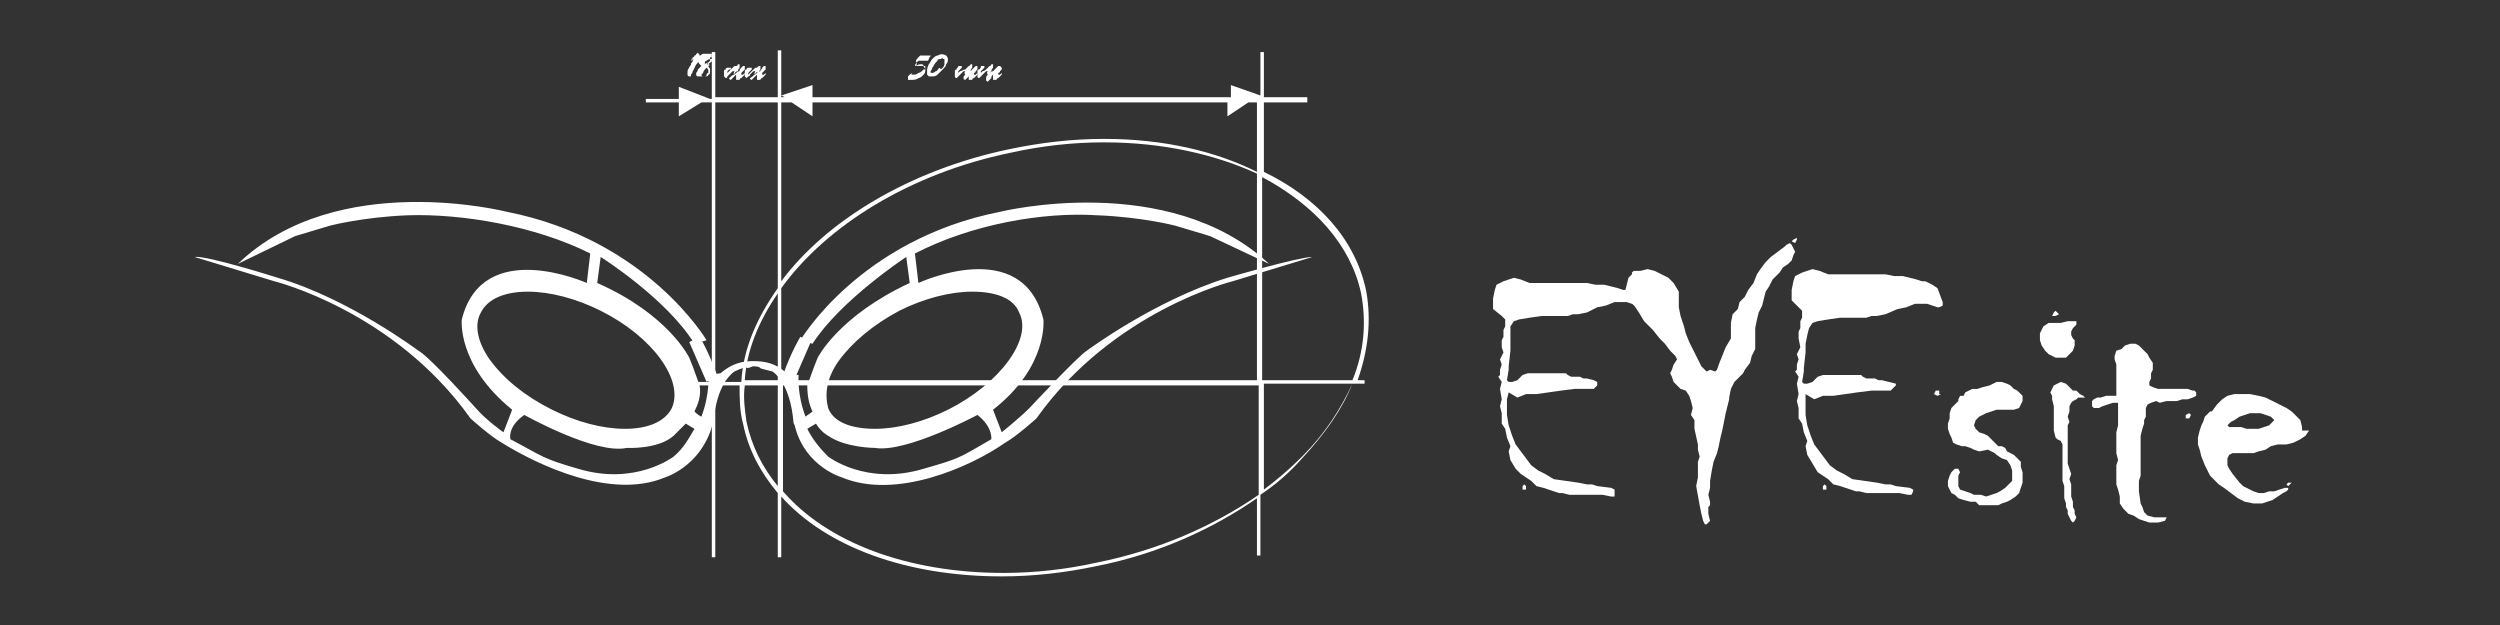 <?xml version="1.0" encoding="utf-8"?>
<!-- Generator: Adobe Illustrator 18.0.0, SVG Export Plug-In . SVG Version: 6.00 Build 0)  -->
<!DOCTYPE svg PUBLIC "-//W3C//DTD SVG 1.1//EN" "http://www.w3.org/Graphics/SVG/1.1/DTD/svg11.dtd">
<svg version="1.1" id="Layer_1" xmlns="http://www.w3.org/2000/svg" xmlns:xlink="http://www.w3.org/1999/xlink" x="0px" y="0px"
	 viewBox="0 0 144 36" enable-background="new 0 0 144 36" xml:space="preserve">
<rect x="0" y="0" width="144" height="36" fill="#333333" stroke="none"/>
<g>
	<g>
		<path fill="#FFFFFF" d="M94.6,17.4l0,0.2l-0.2,0.1h-0.1L94,17.5l-0.3-0.1H93l-0.5,0.2L92,17.7L91.4,18l-0.5,0.1h-0.3l-0.3,0.1
			l-0.8,0h-0.7l-0.7,0.1l-0.6,0.1l-0.3,0.1l-0.2,0.3L87,19.2L87,19.7l0,0.5l-0.1,0.9l0,0.2l-0.1,0.6l0.1,0.1l0.2,0l0.3-0.1l0.3-0.3
			l0.3-0.1h0.7l0.9,0l0.6,0l0.1,0.1l0.2,0.1h0.5l0.2,0.1l0.2,0l0.4,0.1L92,22l0,0.1L92,22.2l-0.2,0.2h-0.2l-0.2,0l-0.7,0l-0.8,0.1
			l-0.7,0.1l-0.7,0.1l-0.6,0l-0.5,0.2l-0.5-0.3L86.8,23l0,0.4l0,0.5l0.1,0.6l0.2,0.6l0.2,0.5l0.6,0.8l0.3,0.4l0.4,0.3l0.4,0.2
			l0.5,0.3l0.7,0.1l0.7,0.1l0.5,0.1l0.3,0l0.3,0.1l0.8,0.1l0.2,0.1l0,0.1L93,28.6l-0.2,0l-0.5-0.1l-0.5,0l-0.8,0l-0.6,0l-0.4-0.1
			l-0.2,0l-0.3-0.1l-0.6-0.2l-0.4-0.1l-0.3-0.3l-0.3-0.2l-0.3-0.2L87.3,27L87,26.5L86.9,26l0.1-0.3l-0.2-0.5l-0.1-0.5l-0.2-0.3
			l0-0.6l-0.1-0.4l0.1-0.4l-0.1-0.6l0.1-0.4l-0.2-0.3l0.1-0.1l0-0.3l0.1-0.3l-0.1-0.3l0.2-0.4L86.5,20v-0.4l0.1-0.2l0-0.4l0.1-0.2
			l0-0.4l-0.2-0.2L86,17.8l0-0.2l0-0.4l0.1-0.5l0.1-0.3l0.4-0.2l0.3-0.1l0.3-0.1l0.4,0.1l0.5,0.2l0.6,0l0.9,0l1.1,0h0.7l0.5,0.1
			l0.5,0l0.4,0.1l0.4,0.1l0.3,0.1h0.2l0.4,0.2l0.3,0.2L94.6,17.4z M87.9,28l0,0.2l-0.2,0v-0.2l0.1-0.1L87.9,28z"/>
		<path fill="#FFFFFF" d="M103.4,14.5l-0.1,0.2l-0.1,0.3l-0.2,0.2l-0.3,0.2l-0.2,0.3l-0.2,0.2l-0.2,0.2l-0.2,0.4l-0.2,0.3l-0.1,0.4
			l-0.1,0.4l-0.2,0.4l-0.1,0.4l-0.1,0.5v0.8l0,0.4l-0.2,0.4l-0.1,0.4l-0.3,0.4l-0.1,0.2l-0.2,0.2l-0.3,0.3l-0.2,0.4l-0.1,0.5
			L99.6,23l-0.1,0.4l-0.1,0.4l-0.1,0.5l-0.1,0.5l-0.1,0.4L99,25.7l-0.1,0.4l-0.2,0.5l-0.1,0.5l-0.1,0.6v0.4l-0.1,0.4l0.1,0.4l0,0.2
			l-0.1,0.1l0,0.4L98.5,30l-0.1,0.1l-0.1,0.1h-0.1L98.1,30l-0.1-0.4l-0.1-0.5L97.7,28l0.1-0.5V27l0-0.4l0.1-0.3l-0.1-0.4v-0.3
			l-0.2-0.9l0-0.5l-0.2-0.3l0.1-0.4l-0.1-0.4l-0.1-0.3l-0.2-0.3l-0.3-0.1l-0.2-0.2L96.4,22l-0.1-0.3l-0.1-0.2l0.1-0.2l0.1-0.3
			l0.2-0.3l-0.1-0.2l-0.3-0.3l-0.3-0.4l-0.3-0.3L95.2,19l-0.5-0.5L94.4,18l-0.2-0.3l-0.3-0.4L93.7,17l-0.1-0.2l0.1-0.4l0.1-0.4
			l0.2-0.2l0-0.1l0.1-0.1l0.4,0l0.4-0.1l0.4,0.1l0.4,0.2l0.4,0.2l0.3,0.3l0.3,0.5l0,0.4l0,0.5l0.1,0.5l0.2,0.6l0.1,0.4l0.2,0.5
			l0.2,0.4l0.4,0.8l0.1,0.2l0.3,0.3l0.2-0.1l0.3,0.1l0.1-0.1l0.1-0.3l0.2-0.5l0.2-0.5l0.3-0.5l0-0.6l0-0.3l0.1-0.5l0.3-0.3l0.1-0.4
			l0.3-0.3l0.2-0.4l0.3-0.4l0.2-0.5l0.2-0.3l0.3-0.4l0.3-0.3l0.8-0.6l0.1-0.1l0.2-0.1l0.1,0.1L103.4,14.5z M103.5,13.8l-0.1,0.2
			l-0.2-0.1l0.1-0.1l0.2-0.1L103.5,13.8z"/>
		<path fill="#FFFFFF" d="M111.9,17.4l0,0.2l-0.2,0.1h-0.1l-0.3-0.1l-0.3-0.1h-0.7l-0.5,0.2l-0.5,0.1l-0.7,0.3l-0.5,0.1h-0.3
			l-0.3,0.1l-0.8,0h-0.7l-0.7,0.1l-0.6,0.1l-0.3,0.1l-0.2,0.3l-0.1,0.4l-0.1,0.5l0,0.5l-0.1,0.9l0,0.2l-0.1,0.6l0.1,0.1l0.2,0
			l0.3-0.1l0.3-0.3l0.3-0.1h0.7l0.9,0l0.6,0l0.1,0.1l0.2,0.1h0.5l0.2,0.1l0.2,0l0.4,0.1l0.4,0.1l0,0.1l-0.1,0.1l-0.2,0.2h-0.2
			l-0.2,0l-0.7,0l-0.8,0.1l-0.7,0.1l-0.7,0.1l-0.6,0l-0.5,0.2l-0.5-0.3L104,23l0,0.4l0,0.5l0.1,0.6l0.2,0.6l0.2,0.5l0.6,0.8l0.3,0.4
			l0.4,0.3l0.4,0.2l0.5,0.3l0.7,0.1l0.7,0.1l0.5,0.1l0.3,0l0.3,0.1l0.8,0.1l0.2,0.1l0,0.1l-0.1,0.2l-0.2,0l-0.5-0.1l-0.5,0l-0.8,0
			l-0.6,0l-0.4-0.1l-0.2,0l-0.3-0.1l-0.6-0.2l-0.4-0.1l-0.3-0.3l-0.3-0.2l-0.3-0.2l-0.3-0.5l-0.3-0.5l-0.1-0.5l0.1-0.3l-0.2-0.5
			l-0.1-0.5l-0.2-0.3l0-0.6l-0.1-0.4l0.1-0.4l-0.1-0.6l0.1-0.4l-0.2-0.3l0.1-0.1l0-0.3l0.1-0.3l-0.1-0.3l0.2-0.4l-0.1-0.5v-0.4
			l0.1-0.2l0-0.4l0.1-0.2l0-0.4l-0.2-0.2l-0.4-0.4l0-0.2l0-0.4l0.1-0.5l0.1-0.3l0.4-0.2l0.3-0.1l0.3-0.1l0.4,0.1l0.5,0.2l0.6,0
			l0.9,0l1.1,0h0.7l0.5,0.1l0.5,0l0.4,0.1l0.4,0.1l0.3,0.1h0.2l0.4,0.2l0.3,0.2L111.9,17.4z M105.2,28l0,0.2l-0.2,0v-0.2l0.1-0.1
			L105.2,28z"/>
		<path fill="#FFFFFF" d="M111.8,22.7l-0.2,0.1l-0.2-0.1l0.1-0.2l0.2,0V22.7z M116.5,27.5l0,0.3l-0.1,0.3l-0.1,0.3l-0.2,0.2
			l-0.3,0.2l-0.2,0.1l-0.3,0.1l-0.2,0.1l-0.3,0H114l-0.2-0.2l-0.3,0l-0.4-0.1l-0.3-0.1l-0.2-0.2l-0.2-0.1l-0.1-0.2l-0.1-0.2v-0.3
			l0.1-0.3l0.1-0.2l0.2-0.2l0.2,0l0.1,0.2l-0.1,0.2l0,0.3V28l0.1,0.2l0.3,0.1l0.3,0.1l0.2,0.1l0.4,0l0.3,0.1l0.3-0.1l0.3-0.1
			l0.2-0.1l0.3-0.2l0.2-0.2l0.2-0.2l0-0.3v-0.3l-0.1-0.3l-0.2-0.3l-0.3-0.1l-0.3-0.2l-0.1-0.1l-0.4-0.2L114,26l-0.3-0.1l-0.2-0.1
			l-0.3-0.1l-0.2,0l-0.3-0.1l-0.2-0.1l-0.1-0.3l-0.1-0.2l-0.1-0.3l0-0.3l0.1-0.3l0-0.3l0.1-0.3l0.2-0.2l0.2-0.2l0-0.1l0.1-0.2h0.2
			l0.1-0.2l0.2-0.1l0.2-0.1l0.3,0l0.3-0.1l0.4-0.1L115,22h0.3l0.3,0.1l0.2,0.1l0.2,0.2l0.2,0.1l0.2,0.2l0.1,0.1v0.3l-0.1,0.2
			l-0.1,0.2l-0.3,0.1l-0.4,0l-0.3,0l-0.3,0l-0.3,0.1l-0.3,0.1L114,24l-0.2,0.2l-0.1,0.3l0.1,0.2l0.2,0.2l0.3,0.1l0.2,0.1l0.2,0.2
			l0.2,0.2l0.2,0.2l0.2,0l0.2,0.1l0.1,0.2l0.2,0.1l0.2,0.1l0.2,0.2l0.2,0.2l0,0.3l0.1,0.3L116.5,27.5z"/>
		<path fill="#FFFFFF" d="M119.6,18.5l0,0.2l-0.2,0.2l-0.1,0.2v0.2l0.1,0.2l0.1,0.1v0.3l-0.1,0.3l-0.2,0.2l-0.2,0.2l-0.3,0l-0.3,0
			l-0.2-0.1l-0.2-0.1l-0.2-0.2l-0.2-0.3l-0.1-0.3l0-0.2l0-0.2l0.1-0.2l0.1-0.2l0.3-0.2l0.3,0l0.4,0l0.4-0.1l0.3,0l0.2,0L119.6,18.5z
			 M119.7,22.9l-0.1,0.1l-0.2,0.1l-0.1,0.1l-0.1,0.2l0,0.3l-0.1,0.3l0.1,0.3l-0.1,0.2l0,0.3l0,0.4v0.4l0,0.4l0,0.3v0.4l0.1,0.3
			l0.1,0.3l-0.1,0.3l0.1,0.3v0.5l0,0.2l0.1,0.3l0,0.3l0.1,0.2v0.2l0.1,0.2l-0.1,0.2l-0.1,0.1l-0.1-0.1l-0.1-0.2l-0.1-0.2l0-0.2
			l-0.1-0.2v-0.2l-0.1-0.3v-0.3l0-0.2V28l-0.1-0.3l0-0.6l0-0.2l0-0.4l0-0.3l0-0.3v-0.3l-0.1-0.2l-0.2-0.1l-0.1-0.1l-0.1-0.4l0-0.2
			v-0.8l0-0.4l-0.1-0.4l0-0.2l-0.1-0.2l0.1-0.2l0.1-0.2l0.2-0.1l0.2-0.1l0.3,0.1l0.2,0.2l0.2,0.2h0.2l0.2,0.2l0.2,0.1l0.1,0.1V22.9z
			 M118.6,18.1l-0.2,0.1l-0.2,0l0.1-0.2l0.1-0.1L118.6,18.1z"/>
		<path fill="#FFFFFF" d="M126.5,22.6l0,0.2l-0.2,0.1l-0.3,0.1l-0.3,0l-0.3,0.1h-0.3l-0.3,0l-0.4,0.1l-0.2-0.1l-0.3,0.1l-0.2,0.1
			l-0.1,0.2v0.2l0,0.3l-0.1,0.2v0.2l-0.1,0.3l-0.1,0.4l0,0.3v1.3l0,0.3l0,0.4l-0.1,0.3l0,0.2l0,0.4l0.1,0.7l0.1,0.2l0.1,0.3l0.2,0.2
			l0.4,0.1l0.2,0h0.5l-0.1,0.2l-0.4,0.1h-0.5l-0.3-0.1l-0.3-0.1l-0.3-0.2l-0.3-0.1l-0.3-0.3l-0.2-0.3l0-0.4l-0.1-0.4l-0.1-0.3l0-0.4
			v-0.4l0-0.3l0.1-0.3l-0.1-0.4l0-0.5l0-0.4l0-0.3l0.1-0.4v-1.3l-0.3,0l-0.3,0.1l-0.3,0.1l-0.2,0.1l-0.2,0l-0.1,0l-0.1-0.1v-0.1
			l0-0.2l0.1-0.1l0.2-0.1l0.2,0l0.3-0.1l0.3,0l0.3,0l0-0.2l0-0.3l0-0.3l0-0.4l0-0.3l0-0.3l-0.1-0.3v-0.2l0.1-0.3l0.3-0.1l0.2-0.2
			l0.3-0.1l0.3,0l0.2,0.1l0.2,0.2l0.1,0.1l0.2,0.2l0.1,0.2l0.2,0.3l0,0.1l0,0.3l-0.1,0.2l0,0.3l-0.1,0.2l0,0.2l0.2,0.1l0.3,0.1
			l0.3,0h0.8l0.2,0l0.4,0l0.3,0.1l0.1,0L126.5,22.6z M126.2,23.9l-0.1,0.2l-0.2,0l0-0.2l0.2-0.1L126.2,23.9z"/>
		<path fill="#FFFFFF" d="M133,24.8l-0.2,0.3l-0.3,0.2l-0.4,0.2l-0.4,0.1l-0.5,0l-0.4,0.1l-0.3,0.2l-0.4,0.1l-0.3,0.1l-0.5,0l-0.4,0
			l-0.3,0l-0.2,0.1l-0.1,0.2l0,0.4l0.1,0.2l0.2,0.3l0.4,0.5l0.2,0.2l0.4,0.2l0.2,0.1l0.3,0.1h0.3l0.3-0.1l0.3,0l0.3-0.1l0.3-0.1h0.2
			l0,0.1l-0.1,0.1l-0.2,0.1l-0.3,0.2l-0.3,0.2l-0.3,0.1l-0.3,0.1l-0.5,0l-0.5-0.1l-0.4-0.2l-0.4-0.3l-0.4-0.3l-0.3-0.2l-0.2-0.2
			l-0.2-0.2l-0.1-0.1l-0.3-0.6l-0.2-0.5l-0.1-0.4l-0.1-0.3l0-0.4l0.1-0.4l0.1-0.3l0.1-0.2l0.1-0.3l0.1-0.1l0.2-0.2l0.1,0l0.3-0.4
			l0.3-0.3l0.3-0.2l0.4-0.1h0.5l0.4,0l0.5,0.1l0.4,0.1l1.2,0.6l0.3,0.2l0.3,0.3l0.2,0.2l0.1,0.4V24.8z M131,24.2l-0.2-0.2l-0.3-0.1
			l-0.3-0.1l-0.3,0h-0.3l-0.3,0.1l-0.3,0.1l-0.3,0.2l-0.2,0.1l-0.2,0.2l0.1,0.1l0.1,0l0.2,0h0.4l0.3,0.1h0.3l0.4,0l0.3-0.1l0.3-0.1
			L131,24.2z M131.9,27.9l-0.1,0.1l-0.1-0.1l0.1-0.1h0.2L131.9,27.9z"/>
	</g>
	<g>
		<path fill="#FFFFFF" d="M40.3,19.4c0,0,0.5,0.8,1,2.2L40.7,22l-1-2.3"/>
		<path fill="#FFFFFF" d="M70.7,16c-4.2,1.3-8.1,4.2-8.1,4.2c-0.5,0.3-3.3,3.3-3.3,3.3c-0.6,0.6-1.6,1.4-1.6,1.4l-0.5-1.3
			c3.2-2.5,2.9-5.2,2.9-5.2c-1.2-4.9-7.2-2.1-7.2-2.1l-0.2-1.7c3.3-1.7,7.4-2.4,10.5-2.2c2.6,0.1,4.5,0.6,4.5,0.6l2,0.6l3.4,1.6
			c-5.8-5.4-15.5-3-15.5-3c-8.1,1.6-11.5,7.4-11.5,7.4l0.7,0.2c1.6-2.5,5.4-5,5.4-5l0.2,1.5c-4.1,1.9-5.3,4.3-5.3,4.3l-0.2,0.5
			l-0.4,1.1c0,0.6,0.1,1.1,0.3,1.5c-0.1,0.1-0.3,0.2-0.4,0.3c-0.5-1.3-0.4-2.4-0.4-2.4l-0.7-0.1c-0.6-0.6-1.3-0.7-1.9-0.7
			c-0.6,0-1.2,0.1-1.9,0.7l-0.7,0.1c0,0,0.1,1.1-0.4,2.4c-0.2-0.1-0.3-0.2-0.4-0.3c0.2-0.4,0.4-0.9,0.3-1.5l-0.4-1.1l-0.2-0.5
			c0,0-1.2-2.5-5.3-4.3l0.2-1.5c0,0,3.8,2.4,5.4,5l0.7-0.2c0,0-3.4-5.8-11.5-7.4c0,0-9.8-2.5-15.5,3l3.3-1.6l2-0.6
			c0,0,1.9-0.5,4.5-0.6c3.1-0.1,7.3,0.6,10.5,2.2l-0.2,1.7c0,0-6-2.7-7.2,2.1c0,0-0.3,2.6,2.9,5.2l-0.5,1.3c0,0-1-0.7-1.6-1.4
			c0,0-2.7-3-3.3-3.3c0,0-4-3-8.1-4.2c0,0-4.1-1.3-4.8-1.2l4.6,1.4c0,0,6.9,1.7,11.3,7.9c0,0,1.1,1,1.8,1.4c2.1,1.3,6.3,3.3,9.4,2
			c0,0,2-0.6,2.7-2.9l0,0c0,0,0,0,0,0c0-0.1,0.1-0.2,0.1-0.3c0,0,0.1-2.1,1.2-2.9c0.4-0.2,0.8-0.3,0.7-0.2c0.2,0,0.3-0.1,0.4-0.1
			c0.1,0,0.3,0,0.4,0.1c-0.1,0,0.3,0.1,0.7,0.2c1.1,0.8,1.2,2.9,1.2,2.9c0,0.1,0.1,0.2,0.1,0.3c0,0,0,0,0,0l0,0
			c0.6,2.3,2.7,2.9,2.7,2.9c3.1,1.3,7.4-0.6,9.4-2c0.7-0.4,1.8-1.4,1.8-1.4c4.4-6.2,11.3-7.9,11.3-7.9l4.6-1.4
			C74.8,14.8,70.7,16,70.7,16z M28.2,20.7c-0.7-1-0.9-2-0.5-2.7c0.4-0.8,1.4-1.2,2.7-1.2c1.3,0,2.8,0.4,4.2,1.1c3,1.5,4.8,4,4.1,5.6
			c-0.4,0.8-1.4,1.2-2.7,1.2c-1.3,0-2.8-0.4-4.2-1.1C30.2,22.8,29,21.8,28.2,20.7z M38.8,26.3c0,0-2.2,1.7-5.5,0.7
			c-2.1-0.6-2-0.7-3.9-1.7c0,0-0.2-0.7,0.8-1.4c0,0,4.1,2.3,5.9,1.9c0,0,1.8,0.1,2.7-0.7c0,0,0.3-0.3,0.7-0.7l0.5,0.3
			C39.7,25.2,39.4,25.8,38.8,26.3z M48.3,20.8c0.8-1.1,2-2.1,3.5-2.9c1.4-0.7,2.9-1.1,4.2-1.1c1.4,0,2.4,0.4,2.7,1.2
			c0.8,1.5-1.1,4.1-4.1,5.6c-1.4,0.7-2.9,1.1-4.2,1.1c-1.4,0-2.4-0.4-2.7-1.2C47.5,22.7,47.6,21.8,48.3,20.8z M57.1,25.3
			c-1.9,1.1-1.8,1.1-3.9,1.7c-3.3,1-5.5-0.7-5.5-0.7c-0.5-0.5-0.9-1-1.2-1.6l0.5-0.3c0.3,0.5,0.7,0.7,0.7,0.7c1,0.7,2.7,0.7,2.7,0.7
			c1.8,0.3,5.9-1.9,5.9-1.9C57.2,24.6,57.1,25.3,57.1,25.3z"/>
		<path fill="#FFFFFF" d="M46.1,19.4c0,0-0.5,0.8-1,2.2l0.6,0.4l1-2.3"/>
		<path fill="#FFFFFF" d="M78.8,21.9h-0.6c0.6-1.7,0.8-3.4,0.5-5.1c-0.6-3-2.8-5.4-5.9-6.9V5.9h2.5V5.6h-2.5V3h-0.2v2.5l-1.7-0.6
			v0.7H46.8V4.9l-1.8,0.6l0.2,0.1H45V2.9h-0.2v2.7h-3.6V3H41v2.7h-0.2l0.1,0L39.1,5v0.7h-1.9v0.2h1.9v0.8l1.3-0.8H41v16.1h-1.3v0.2
			H41v9.9h0.2v-9.9h1.4c0,0.7,0,1.5,0.2,2.2c0.3,1.5,1,2.8,2,4v3.7H45v-3.5c2.6,2.9,7.2,4.6,12.7,4.6c1.8,0,3.6-0.2,5.5-0.6
			c3.5-0.7,6.6-2.1,9.2-3.9v3.3h0.2v-3.5c0.9-0.6,1.7-1.3,2.4-2.1c1.3-1.4,2.3-2.8,2.9-4.3h0.7V21.9z M78.4,16.9
			c0.3,1.6,0.2,3.3-0.5,5h-5.2V10.2C75.7,11.8,77.8,14.1,78.4,16.9z M44.8,21.9h-1.9c0.1-1.7,0.8-3.4,1.9-5V21.9z M72.5,21.9H45
			v-5.3c2.6-3.6,7.4-6.6,13.2-7.8c1.8-0.4,3.6-0.6,5.4-0.6c3.4,0,6.4,0.7,8.8,1.8V21.9z M72.5,5.5L72.5,5.5l-0.1,0.1L72.5,5.5z
			 M45.6,5.9l1.2,0.8V5.9h23.9v0.8l1.2-0.8h0.5v4C70,8.7,67,8,63.6,8c-1.8,0-3.6,0.2-5.5,0.6c-5.7,1.2-10.5,4.1-13.1,7.6V5.9H45.6z
			 M41.2,21.9V5.9h3.6v10.7c-1.2,1.7-2,3.5-2.1,5.4H41.2z M43,24.3c-0.1-0.7-0.2-1.4-0.1-2.1h1.9V28C43.9,26.9,43.3,25.7,43,24.3z
			 M63.2,32.4c-1.8,0.4-3.6,0.6-5.4,0.6c-5.6,0-10.2-1.8-12.7-4.7v-6.1h27.4v6.3C69.9,30.3,66.7,31.7,63.2,32.4z M75,26.3
			c-0.7,0.7-1.4,1.3-2.2,1.9v-6.1h5.1C77.2,23.6,76.3,25,75,26.3z"/>
		<g>
			<path fill="#FFFFFF" d="M39.8,3.5L39.8,3.5c0-0.1,0.1-0.1,0.1-0.2c0,0,0.1,0,0.1-0.1c0,0,0.1,0,0.1-0.1c0,0,0.1,0,0.1-0.1
				c0,0.1,0.1,0.1,0.1,0.2c0,0,0,0.1,0,0.1c0,0,0,0.1,0,0.1c0,0,0,0.1-0.1,0.2C40,3.8,40,4,39.9,4.1c0,0.1-0.1,0.2-0.1,0.2
				c0,0,0,0,0,0c0,0,0,0,0,0.1c0,0,0,0,0,0c0,0,0,0-0.1,0c-0.1,0-0.1-0.1-0.1-0.1c0,0,0-0.1,0-0.1c0-0.1,0-0.2,0.1-0.3
				c0-0.1,0.1-0.1,0.1-0.2c0-0.1,0.1-0.1,0.1-0.2c0-0.1,0.1-0.1,0.1-0.2C40,3.4,39.9,3.4,39.8,3.5z"/>
			<path fill="#FFFFFF" d="M40.8,3.8c0,0.1,0.1,0.1,0.1,0.2c0,0,0,0.1,0,0.1c0,0.1,0,0.2-0.1,0.2c0,0.1-0.1,0.1-0.2,0.1
				c-0.1,0-0.1,0-0.2,0c-0.1,0-0.1,0-0.2,0c-0.1,0-0.1-0.1-0.1-0.1c0,0,0-0.1,0-0.1c0,0,0.1-0.1,0.1-0.2c0.1-0.1,0.1-0.1,0.2-0.2
				c-0.1-0.1-0.2-0.2-0.2-0.3c0-0.1,0-0.1,0-0.2c0-0.1,0.1-0.1,0.1-0.1c0.1,0,0.1-0.1,0.2-0.1c0.1,0,0.2,0,0.3,0c0.1,0,0.1,0,0.2,0
				c0,0,0,0,0,0c0,0,0,0,0,0c0,0,0,0,0,0.1c0,0,0,0,0,0.1c0,0,0,0,0,0c0,0,0,0-0.1,0c0,0,0,0,0,0.1c0,0,0,0,0,0.1
				c0,0-0.1,0.1-0.1,0.1c-0.1,0-0.1,0.1-0.1,0.1C40.9,3.7,40.9,3.7,40.8,3.8C40.9,3.7,40.9,3.8,40.8,3.8z M40.7,3.9
				c-0.1,0.1-0.2,0.2-0.2,0.3c-0.1,0.1-0.1,0.1-0.1,0.1c0,0,0,0.1,0.1,0.1c0,0,0.1,0,0.1,0c0,0,0.1,0,0.1-0.1c0,0,0-0.1,0.1-0.1
				c0,0,0-0.1,0-0.1C40.8,4,40.8,4,40.7,3.9z M40.8,3.7c0,0,0.1-0.1,0.1-0.1c0.1,0,0.1-0.1,0.1-0.1c0,0,0.1-0.1,0.1-0.1c0,0,0,0,0,0
				c0,0,0,0-0.1,0c-0.1,0-0.2,0-0.3,0.1c-0.1,0-0.1,0.1-0.1,0.1c0,0,0,0.1,0,0.1C40.7,3.6,40.7,3.6,40.8,3.7z"/>
			<path fill="#FFFFFF" d="M42.3,4.3c0.1-0.1,0.2-0.2,0.3-0.2C42.6,4,42.6,4,42.7,3.9c0,0,0.1-0.1,0.1-0.1c0,0,0.1,0,0.1,0
				c0,0,0,0,0,0.1c0,0,0,0.1,0,0.1c0,0,0,0-0.1,0.1c0,0-0.1,0.1-0.1,0.1c0,0,0,0.1,0,0.1c0,0,0,0,0,0c0,0,0,0,0,0c0,0,0,0,0.1,0
				c0,0,0.1-0.1,0.1-0.1v0.1c-0.1,0.1-0.1,0.1-0.2,0.2c-0.1,0-0.1,0.1-0.1,0.1c0,0-0.1,0-0.1,0c0,0,0,0-0.1,0c0,0,0,0,0-0.1
				c0,0,0,0,0-0.1c0,0,0-0.1,0-0.1c0,0,0-0.1,0.1-0.1c0,0,0.1-0.1,0.1-0.1c-0.1,0.1-0.1,0.1-0.2,0.2c-0.1,0.1-0.1,0.1-0.1,0.1
				c0,0-0.1,0.1-0.1,0.1c0,0-0.1,0.1-0.1,0.1c0,0-0.1,0-0.1-0.1C42.1,4.4,42.2,4.3,42.3,4.3c-0.1-0.1,0-0.1,0-0.2c0,0,0,0,0,0
				c0,0,0,0,0,0c0,0,0,0-0.1,0c0,0-0.1,0.1-0.2,0.2c0,0-0.1,0.1-0.1,0.1c0,0,0,0.1-0.1,0.1c0,0,0,0,0,0c0,0,0,0-0.1-0.1
				c0,0,0-0.1,0-0.2c0,0,0-0.1,0-0.1c0,0,0-0.1,0.1-0.1c0-0.1,0.1-0.1,0.1-0.1c0,0,0.1,0,0.1,0c0,0,0,0,0.1,0c0,0,0,0,0,0
				c0,0,0,0,0,0.1C42.1,4,42,4,42,4c0,0,0,0-0.1,0.1c0,0,0,0.1,0,0.1c0,0,0,0,0,0c0,0,0,0,0.1-0.1c0,0,0.1-0.1,0.2-0.2
				c0.1-0.1,0.1-0.1,0.2-0.1c0.1,0,0.1-0.1,0.1-0.1c0,0,0,0,0.1,0c0,0,0,0,0,0.1c0,0,0,0,0,0.1c0,0-0.1,0.1-0.1,0.2
				C42.4,4.1,42.3,4.2,42.3,4.3z"/>
			<path fill="#FFFFFF" d="M43.5,4.3c0.1-0.1,0.2-0.2,0.3-0.2C43.8,4,43.9,4,43.9,3.9c0,0,0.1-0.1,0.1-0.1c0,0,0,0,0.1,0
				c0,0,0,0,0,0.1c0,0,0,0.1,0,0.1c0,0,0,0-0.1,0.1c0,0-0.1,0.1-0.1,0.1c0,0,0,0.1,0,0.1c0,0,0,0,0,0c0,0,0,0,0,0c0,0,0,0,0.1,0
				c0,0,0.1-0.1,0.1-0.1v0.1c-0.1,0.1-0.1,0.1-0.2,0.2c-0.1,0-0.1,0.1-0.1,0.1c0,0-0.1,0-0.1,0c0,0,0,0-0.1,0c0,0,0,0,0-0.1
				c0,0,0,0,0-0.1c0,0,0-0.1,0-0.1c0,0,0-0.1,0.1-0.1c0,0,0.1-0.1,0.1-0.1c-0.1,0.1-0.1,0.1-0.2,0.2c-0.1,0.1-0.1,0.1-0.1,0.1
				c0,0-0.1,0.1-0.1,0.1c0,0-0.1,0.1-0.1,0.1c0,0-0.1,0-0.1-0.1C43.4,4.4,43.4,4.3,43.5,4.3c-0.1-0.1,0-0.1,0-0.2c0,0,0,0,0,0
				c0,0,0,0,0,0c0,0,0,0-0.1,0c0,0-0.1,0.1-0.2,0.2c0,0,0,0.1-0.1,0.1c0,0-0.1,0.1-0.1,0.1c0,0,0,0,0,0c0,0,0,0-0.1-0.1
				c0,0,0-0.1,0-0.2c0,0,0-0.1,0-0.1c0,0,0-0.1,0.1-0.1c0-0.1,0.1-0.1,0.1-0.1c0,0,0.1,0,0.1,0c0,0,0,0,0.1,0c0,0,0,0,0,0
				c0,0,0,0,0,0.1c0,0-0.1,0.1-0.1,0.1c0,0,0,0-0.1,0.1c0,0,0,0.1,0,0.1c0,0,0,0,0,0c0,0,0,0,0.1-0.1c0,0,0.1-0.1,0.2-0.2
				c0.1-0.1,0.1-0.1,0.2-0.1c0,0,0.1-0.1,0.1-0.1c0,0,0,0,0.1,0c0,0,0,0,0,0.1c0,0,0,0,0,0.1c0,0-0.1,0.1-0.1,0.2
				C43.6,4.1,43.5,4.2,43.5,4.3z"/>
		</g>
		<g>
			<path fill="#FFFFFF" d="M53,3.2c0.1,0,0.2,0,0.3,0c0.1,0,0.2,0,0.3,0c0,0.1-0.1,0.1-0.1,0.2c0,0,0,0.1-0.1,0.1c0,0-0.1,0-0.2,0
				c-0.1,0-0.2,0-0.3,0c-0.1,0.1-0.2,0.2-0.2,0.3c0.1,0,0.2-0.1,0.3-0.1c0.1,0,0.2,0,0.2,0.1c0,0.1,0.1,0.1,0.1,0.2
				c0,0.1,0,0.2-0.1,0.3c-0.1,0.1-0.2,0.2-0.3,0.2c-0.1,0.1-0.3,0.1-0.4,0.1c-0.1,0-0.1,0-0.2,0c0,0,0-0.1,0-0.1c0,0,0-0.1,0-0.1
				c0,0,0,0,0.1-0.1c0.1-0.1,0.2-0.1,0.2-0.1c0,0,0,0,0,0c0,0,0,0,0,0c0,0,0,0,0,0c-0.1,0-0.1,0.1-0.1,0.1c0,0,0,0,0.1,0
				c0.1,0,0.2,0,0.3-0.1c0.1,0,0.2-0.1,0.3-0.2C53.3,4,53.3,4,53.3,3.9c0,0,0-0.1,0-0.1c0,0-0.1,0-0.1,0c0,0-0.1,0-0.1,0
				c0,0-0.1,0-0.1,0c-0.1,0-0.1,0-0.1,0c0,0,0,0-0.1,0c0,0,0,0,0-0.1c0,0,0,0,0-0.1c0,0,0,0,0,0C52.7,3.5,52.8,3.4,53,3.2z"/>
			<path fill="#FFFFFF" d="M54.5,3.2C54.5,3.2,54.5,3.3,54.5,3.2c0.1,0.1,0.1,0.2,0.1,0.2c0,0.1,0,0.2-0.1,0.3
				c0,0.1-0.1,0.2-0.2,0.3c-0.1,0.1-0.2,0.2-0.3,0.3c-0.1,0.1-0.2,0.1-0.3,0.1c-0.1,0-0.1,0-0.2,0c0,0-0.1-0.1-0.1-0.1
				c0-0.1,0-0.1,0-0.2c0-0.1,0-0.2,0.1-0.4c0.1-0.1,0.1-0.2,0.2-0.3c0.1-0.1,0.2-0.2,0.3-0.2C54.2,3.1,54.3,3.1,54.5,3.2
				C54.4,3.1,54.4,3.2,54.5,3.2z M54.2,3.4L54.2,3.4C54.2,3.4,54.1,3.4,54.2,3.4c-0.1,0-0.2,0-0.2,0.1c0,0-0.1,0.1-0.1,0.1
				c-0.1,0.1-0.1,0.2-0.2,0.3c0,0.1-0.1,0.2-0.1,0.2c0,0.1,0,0.1,0.1,0.1c0,0,0.1,0,0.2-0.1c0.1,0,0.1-0.1,0.2-0.2
				C54.2,4,54.2,4,54.3,3.9c0.1-0.1,0.1-0.2,0.1-0.2c0-0.1,0-0.1,0-0.2c0,0,0-0.1,0-0.1c0,0,0,0-0.1,0C54.3,3.3,54.3,3.3,54.2,3.4
				C54.3,3.4,54.2,3.4,54.2,3.4z"/>
			<path fill="#FFFFFF" d="M55.6,4.3c0.1-0.1,0.2-0.2,0.3-0.2C56,4,56,4,56.1,3.9c0,0,0.1-0.1,0.1-0.1c0,0,0.1,0,0.1,0
				c0,0,0,0,0,0.1c0,0,0,0.1,0,0.1c0,0,0,0-0.1,0.1c0,0.1-0.1,0.1-0.1,0.1c0,0,0,0.1,0,0.1c0,0,0,0,0,0c0,0,0,0,0,0c0,0,0,0,0.1,0
				c0,0,0.1-0.1,0.1-0.1v0.1c-0.1,0.1-0.1,0.1-0.2,0.2c-0.1,0-0.1,0.1-0.1,0.1c0,0-0.1,0-0.1,0c0,0,0,0-0.1,0c0,0,0,0,0-0.1
				c0,0,0-0.1,0-0.1c0,0,0-0.1,0-0.1c0,0,0-0.1,0.1-0.1c0-0.1,0.1-0.1,0.1-0.1C56,4.1,56,4.1,55.9,4.2c-0.1,0.1-0.1,0.1-0.1,0.2
				c0,0-0.1,0.1-0.1,0.1c0,0-0.1,0.1-0.1,0.1c0,0-0.1,0-0.1-0.1C55.5,4.4,55.5,4.4,55.6,4.3c-0.1-0.1,0-0.2,0-0.2c0,0,0,0,0,0
				c0,0,0,0,0,0c0,0,0,0-0.1,0c0,0-0.1,0.1-0.2,0.2c0,0-0.1,0.1-0.1,0.1c0,0-0.1,0.1-0.1,0.1c0,0,0,0,0,0c0,0-0.1,0-0.1-0.1
				c0,0,0-0.1,0-0.2c0,0,0-0.1,0-0.1c0,0,0-0.1,0.1-0.1c0-0.1,0.1-0.1,0.1-0.2c0,0,0.1,0,0.1,0c0,0,0,0,0.1,0c0,0,0,0,0,0
				c0,0,0,0,0,0.1c0,0-0.1,0.1-0.1,0.1c0,0,0,0-0.1,0.1c0,0,0,0.1,0,0.1c0,0,0,0,0,0c0,0,0,0,0.1-0.1C55.4,4.1,55.5,4,55.6,4
				c0.1-0.1,0.1-0.1,0.2-0.2c0.1,0,0.1-0.1,0.1-0.1c0,0,0,0,0.1,0c0,0,0,0,0,0.1c0,0,0,0,0,0.1c0,0-0.1,0.1-0.1,0.2
				C55.8,4.2,55.7,4.2,55.6,4.3z"/>
			<path fill="#FFFFFF" d="M56.9,4.3c0.1-0.1,0.2-0.2,0.3-0.2C57.3,4,57.3,4,57.4,3.9c0,0,0.1-0.1,0.1-0.1c0,0,0.1,0,0.1,0
				c0,0,0,0,0.1,0.1c0,0,0,0.1,0,0.1c0,0,0,0-0.1,0.1c0,0.1-0.1,0.1-0.1,0.1c0,0,0,0.1,0,0.1c0,0,0,0,0,0c0,0,0,0,0,0c0,0,0,0,0.1,0
				c0,0,0.1-0.1,0.1-0.1v0.1c-0.1,0.1-0.1,0.1-0.2,0.2c-0.1,0-0.1,0.1-0.1,0.1c0,0-0.1,0-0.1,0c0,0,0,0-0.1,0c0,0,0,0,0-0.1
				c0,0,0-0.1,0-0.1c0,0,0-0.1,0-0.1c0,0,0-0.1,0.1-0.1c0-0.1,0.1-0.1,0.1-0.1c-0.1,0.1-0.1,0.1-0.2,0.2c-0.1,0.1-0.1,0.1-0.1,0.2
				c0,0-0.1,0.1-0.1,0.1c0,0-0.1,0.1-0.1,0.1c0,0-0.1,0-0.1-0.1C56.8,4.4,56.8,4.4,56.9,4.3c-0.1-0.1,0-0.2,0-0.2c0,0,0,0,0,0
				c0,0,0,0,0,0c0,0,0,0-0.1,0c0,0-0.1,0.1-0.2,0.2c0,0-0.1,0.1-0.1,0.1c0,0-0.1,0.1-0.1,0.1c0,0,0,0,0,0c0,0-0.1,0-0.1-0.1
				c0,0,0-0.1,0-0.2c0,0,0-0.1,0-0.1c0,0,0-0.1,0.1-0.1c0.1-0.1,0.1-0.1,0.1-0.2c0,0,0.1,0,0.1,0c0,0,0,0,0.1,0c0,0,0,0,0,0
				c0,0,0,0,0,0.1c0,0-0.1,0.1-0.1,0.1c0,0,0,0-0.1,0.1c0,0,0,0.1,0,0.1c0,0,0,0,0,0c0,0,0,0,0.1-0.1C56.7,4.1,56.8,4,56.8,4
				c0.1-0.1,0.1-0.1,0.2-0.2c0.1,0,0.1-0.1,0.1-0.1c0,0,0,0,0.1,0c0,0,0,0,0,0.1c0,0,0,0,0,0.1c0,0-0.1,0.1-0.1,0.2
				C57,4.2,57,4.2,56.9,4.3z"/>
		</g>
	</g>
</g>
</svg>
